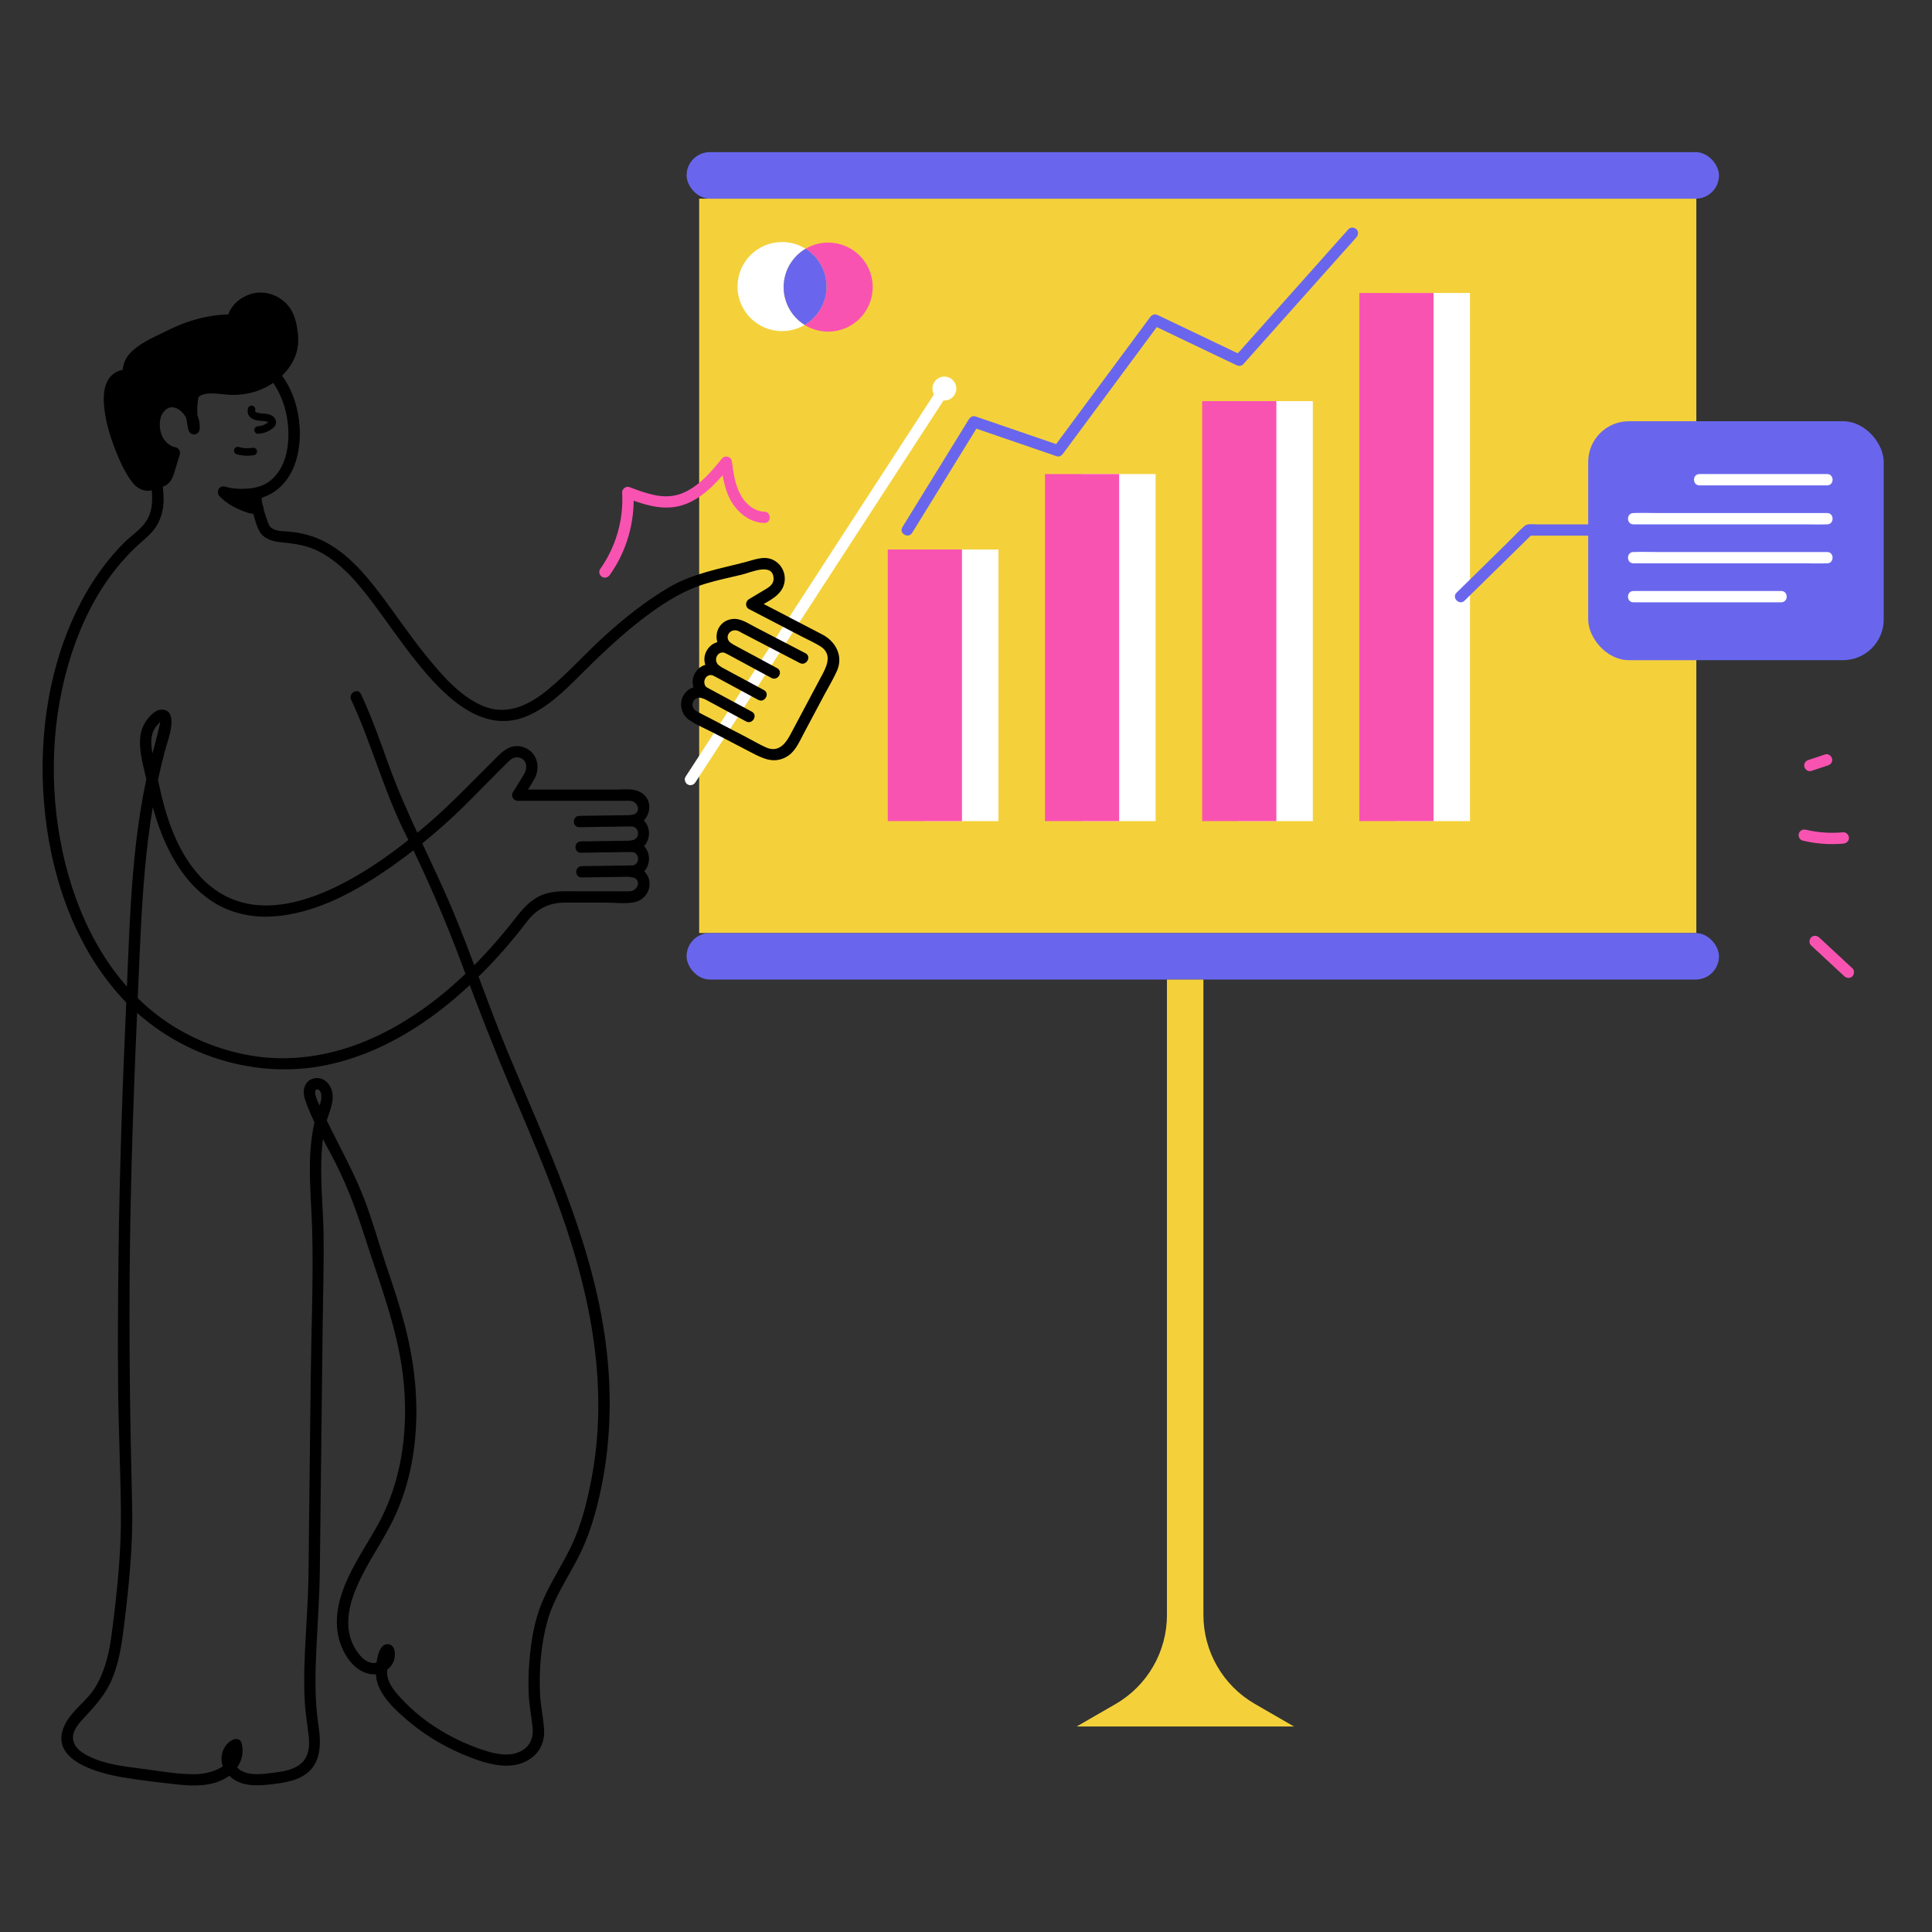 <?xml version="1.0" encoding="UTF-8"?><svg id="Layer_2" xmlns="http://www.w3.org/2000/svg" width="1000" height="1000" viewBox="0 0 1000 1000"><rect x="0" y="0" width="1000" height="1000" fill="#333333" stroke="none"/><path d="M128.329,211.39c-.287,1.28-.282,2.611,.483,3.733,.7,1.026,1.731,1.666,2.877,2.092,.988,.367,2.049,.5,3.092,.603,.506,.05,1.013,.082,1.52,.124,.253,.021,.506,.047,.759,.072,.236,.029,.252,.03,.046,.004,.125,.019,.25,.04,.374,.062,.24,.045,.48,.096,.716,.162,.091,.025,.72,.28,.317,.084,.092,.045,.626,.413,.301,.132,.085,.071,.164,.148,.237,.231-.133-.176-.14-.17-.021,.017-.081-.214-.087-.214-.021-.002-.023-.249-.032-.26-.028-.032l.01-.197c.094-.207,.086-.213-.024-.019,.134-.174,.126-.177-.024-.011-.082,.079-.166,.155-.254,.228-.168,.135-.175,.143-.024,.024-.097,.072-.195,.143-.294,.212-.397,.276-.813,.526-1.243,.747-.215,.111-.433,.216-.655,.311,.363-.155-.313,.109-.379,.132-.458,.157-.925,.285-1.399,.381-.075,.015-.809,.127-.376,.075-.24,.029-.481,.047-.723,.062-1.018,.061-2.002,.854-1.953,1.953,.045,1.005,.861,2.018,1.953,1.953,1.85-.112,3.594-.565,5.261-1.373,.76-.368,1.456-.828,2.123-1.343,.817-.631,1.594-1.4,1.817-2.454,.492-2.33-1.242-4.139-3.322-4.805-.867-.278-1.796-.379-2.698-.468-.411-.041-.824-.07-1.236-.102-.19-.015-.38-.03-.569-.047-.126-.011-.252-.025-.378-.037-.147-.014-.254-.028-.044,0-.464-.063-.927-.158-1.376-.294-.09-.027-.179-.058-.268-.086-.157-.05-.224-.09-.033-.001-.171-.08-.339-.167-.5-.267-.051-.032-.322-.237-.132-.08,.179,.148-.074-.081-.103-.11-.056-.056-.11-.114-.16-.175,.103,.124,.165,.176,.042,.007,.035,.049,.061,.298,.046,.104-.013-.164-.003,.221-.027-.126-.001-.01,.005-.33-.007-.126-.012,.196,.065-.31,.065-.313,.223-.994-.302-2.16-1.364-2.402-.991-.226-2.163,.298-2.402,1.364h0Z"/><rect x="361.888" y="102.829" width="516.133" height="380.103" style="fill:#f4d13b;"/><rect x="355.38" y="78.747" width="534.358" height="24.082" rx="12.041" ry="12.041" style="fill:#6966ed;"/><rect x="355.38" y="482.933" width="534.358" height="24.082" rx="12.041" ry="12.041" style="fill:#6966ed;"/><path d="M472.135,275.81c3.881-6.297,7.761-12.594,11.642-18.89,6.19-10.045,12.381-20.089,18.571-30.134,1.428-2.317,2.855-4.633,4.283-6.95l-3.308,1.346c4.906,1.684,9.812,3.368,14.718,5.052,7.826,2.686,15.651,5.373,23.477,8.059,1.804,.619,3.609,1.239,5.413,1.858,1.323,.454,2.56-.337,3.308-1.346,5.672-7.661,11.344-15.322,17.016-22.982,8.975-12.121,17.949-24.243,26.924-36.364,2.059-2.781,4.118-5.562,6.177-8.343-1.336,.35-2.671,.701-4.007,1.051,4.901,2.341,9.802,4.682,14.703,7.022,7.824,3.737,15.647,7.473,23.47,11.21,1.811,.865,3.623,1.73,5.434,2.595,1.128,.539,2.643,.559,3.549-.458,1.933-2.169,3.865-4.337,5.797-6.506,4.671-5.242,9.341-10.483,14.012-15.725,5.627-6.315,11.254-12.63,16.882-18.945,4.891-5.488,9.781-10.977,14.672-16.465,2.368-2.658,4.795-5.275,7.11-7.979,.034-.04,.07-.078,.104-.117,1.052-1.181,1.164-2.978,0-4.142-1.071-1.071-3.086-1.186-4.142,0-1.933,2.169-3.865,4.337-5.797,6.506-4.671,5.242-9.341,10.483-14.012,15.725-5.627,6.315-11.254,12.63-16.882,18.945-4.891,5.488-9.781,10.977-14.672,16.465-1.605,1.801-3.21,3.602-4.814,5.403-.756,.848-1.612,1.668-2.296,2.576-.031,.041-.07,.078-.104,.117,1.183-.153,2.366-.305,3.549-.458-4.901-2.341-9.802-4.682-14.703-7.022-7.824-3.737-15.647-7.473-23.47-11.21-1.811-.865-3.623-1.73-5.434-2.595-1.55-.74-2.997-.314-4.007,1.051-5.672,7.661-11.344,15.322-17.016,22.982-8.975,12.121-17.949,24.243-26.924,36.364-2.059,2.781-4.118,5.562-6.177,8.343l3.308-1.346c-4.906-1.684-9.812-3.368-14.718-5.052-7.826-2.686-15.651-5.373-23.477-8.059-1.804-.619-3.609-1.239-5.413-1.858-1.238-.425-2.656,.289-3.308,1.346-3.881,6.297-7.761,12.594-11.642,18.89-6.19,10.045-12.381,20.089-18.571,30.134-1.428,2.317-2.855,4.633-4.283,6.95-1.983,3.218,3.082,6.164,5.058,2.957h0Z" style="fill:#6966ed;"/><g><rect x="641.108" y="207.618" width="38.401" height="217.388" style="fill:#fff;"/><rect x="478.392" y="284.42" width="38.401" height="140.586" style="fill:#fff;"/><rect x="559.75" y="245.368" width="38.401" height="179.638" style="fill:#fff;"/><rect x="459.517" y="284.42" width="38.401" height="140.586" style="fill:#f953b2;"/><rect x="540.875" y="245.368" width="38.401" height="179.638" style="fill:#f953b2;"/><rect x="622.233" y="207.618" width="38.401" height="217.388" style="fill:#f953b2;"/><rect x="722.466" y="151.644" width="38.401" height="273.362" style="fill:#fff;"/><rect x="703.591" y="151.644" width="38.401" height="273.362" style="fill:#f953b2;"/></g><path d="M359.916,404.965c7.322-11.258,14.64-22.518,21.957-33.779,9.03-13.897,18.059-27.795,27.088-41.694,9.611-14.794,19.221-29.589,28.831-44.383,9.163-14.106,18.326-28.212,27.491-42.316,7.587-11.676,15.174-23.352,22.765-35.025,.77-1.184,1.54-2.369,2.311-3.553,.863-1.326,.268-3.236-1.051-4.007-1.423-.833-3.143-.279-4.007,1.051-7.322,11.258-14.64,22.518-21.957,33.779-9.03,13.897-18.059,27.795-27.088,41.694-9.611,14.794-19.221,29.589-28.831,44.383-9.163,14.106-18.326,28.212-27.491,42.316-7.587,11.676-15.174,23.352-22.765,35.025-.77,1.184-1.54,2.369-2.311,3.553-.863,1.326-.268,3.236,1.051,4.007,1.423,.833,3.143,.279,4.007-1.051h0Z" style="fill:#fff;"/><path d="M327.2,421.894c-7.986,.117-15.972,.233-23.957,.35-1.124,.016-2.248,.033-3.373,.049-3.766,.055-3.777,5.913,0,5.858,7.986-.117,15.972-.233,23.957-.35,1.124-.016,2.248-.033,3.373-.049,3.766-.055,3.777-5.913,0-5.858h0Z"/><path d="M328.026,435.111c-7.986,.117-15.972,.233-23.957,.35-1.124,.016-2.248,.033-3.373,.049-3.766,.055-3.777,5.913,0,5.858,7.986-.117,15.972-.233,23.957-.35,1.124-.016,2.248-.033,3.373-.049,3.766-.055,3.777-5.913,0-5.858h0Z"/><path d="M328.439,447.915c-7.986,.117-15.972,.233-23.957,.35-1.124,.016-2.248,.033-3.373,.049-3.766,.055-3.777,5.913,0,5.858,7.986-.117,15.972-.233,23.957-.35,1.124-.016,2.248-.033,3.373-.049,3.766-.055,3.777-5.913,0-5.858h0Z"/><path d="M375.228,337.93c7.007,3.778,14.015,7.557,21.022,11.335,1.012,.546,2.024,1.091,3.036,1.637,3.318,1.789,6.279-3.266,2.957-5.058-7.007-3.778-14.015-7.557-21.022-11.335-1.012-.546-2.024-1.091-3.036-1.637-3.318-1.789-6.279,3.266-2.957,5.058h0Z"/><path d="M368.393,349.272c7.007,3.778,14.015,7.557,21.022,11.335,1.012,.546,2.024,1.091,3.036,1.637,3.318,1.789,6.279-3.266,2.957-5.058-7.007-3.778-14.015-7.557-21.022-11.335-1.012-.546-2.024-1.091-3.036-1.637-3.318-1.789-6.279,3.266-2.957,5.058h0Z"/><path d="M362.115,360.439c7.007,3.778,14.015,7.557,21.022,11.335,1.012,.546,2.024,1.091,3.036,1.637,3.318,1.789,6.279-3.266,2.957-5.058-7.007-3.778-14.015-7.557-21.022-11.335-1.012-.546-2.024-1.091-3.036-1.637-3.318-1.789-6.279,3.266-2.957,5.058h0Z"/><g><path d="M134.453,254.874s-9.597,2.57-18.822-.197c5.074,5.535,14.79,8.989,17.773,8.415-5.319-7.032,.96-8.021,1.049-8.218Z"/><path d="M133.675,252.05c-.516,.137-1.042,.243-1.567,.344-.578,.111-1.159,.203-1.741,.293-.71,.11,.444-.046,.003,.001-.198,.021-.395,.049-.592,.071-.425,.048-.85,.09-1.276,.126-4.247,.355-8.128,.128-12.092-1.032-2.898-.848-4.785,2.814-2.85,4.895,2.876,3.093,6.628,5.407,10.492,7.054,3.116,1.328,6.687,2.711,10.131,2.114,1.743-.302,2.819-2.865,1.75-4.303-.537-.723-.998-1.465-1.431-2.253-.158-.287-.088-.191,.004,.053-.051-.134-.103-.268-.148-.404-.057-.173-.196-1.016-.167-.527,.031,.517,.02-.265,.012-.409-.022-.413,.015,.315-.05,.356,.029-.019,.063-.27,.084-.322,.109-.277-.341,.566-.155,.347,.054-.064,.112-.186,.145-.267,.216-.527-.385,.344-.066,.088,.114-.092,.543-.446,.076-.107-.481,.349,.018,.001,.142-.075,.128-.078,.263-.141,.393-.214,.54-.305-.563,.2-.254,.097,.682-.226,1.541-.463,2.006-1.032,.999-1.225,1.198-2.944,0-4.142-1.032-1.032-3.137-1.232-4.142,0,.313-.384,.519-.41,.877-.567,.63-.276,.371-.14,.247-.108-.09,.023-.18,.063-.267,.095-.467,.172-.934,.358-1.381,.578-1.048,.514-1.943,1.313-2.592,2.282-2.051,3.064-.336,6.871,1.609,9.488,.584-1.434,1.167-2.868,1.75-4.303-.407,.07,.79,.016,.342-.052-.098-.015-.213,.008-.311,.009-.261,.001-.518-.032-.777-.042-.501-.02,.587,.111,.221,.033-.14-.03-.283-.045-.424-.071-.337-.061-.672-.135-1.005-.216-.722-.176-1.435-.39-2.139-.629-.405-.138-.807-.284-1.207-.439-.188-.073-.375-.148-.562-.223-.76-.303,.545,.25-.213-.091-1.67-.753-3.293-1.597-4.832-2.595-.409-.265-.811-.54-1.207-.825-.179-.129-.357-.259-.532-.393,.477,.364-.195-.165-.231-.194-.725-.599-1.407-1.244-2.048-1.933-.95,1.632-1.9,3.264-2.85,4.895,4.402,1.288,9.089,1.621,13.649,1.241,2.245-.187,4.546-.464,6.73-1.044,1.481-.393,2.53-2.107,2.046-3.603-.492-1.522-2.016-2.467-3.603-2.046Z"/></g><g><path d="M79.863,247.459c-.435,5.207-5.507,3.988-7.957,1.65-7.487-7.144-25.165-51.455-8.009-54.772,1.879-.363,4.045,.021,5.257,1.502s.878,4.149-.906,4.845c-2.412-3.947-2.647-9.137-.602-13.287,3.157-6.404,15.003-10.978,21.204-14.122,8.597-4.359,18.121-6.883,27.729-7.535,3.484-.237,7.417-.071,9.827,2.457,.453,.475,.852,1.156,.591,1.758-.138,.318-.436,.539-.747,.694-2.107,1.053-4.816-.614-5.505-2.866-.689-2.252,.171-4.713,1.481-6.67,2.694-4.024,7.392-6.63,12.232-6.787,4.84-.156,9.696,2.142,12.644,5.984,1.951,2.542,3.061,5.649,3.635,8.802,.915,5.022,1.335,9.795-.742,14.534-2.141,4.885-5.733,9.119-10.134,12.118-6.418,4.375-14.416,6.182-22.164,5.643-3.167-.22-6.321-.815-9.492-.66-2.242,.109-4.639,.624-6.531,1.888-1.91,1.276-1.89,2.764-2.186,4.93-.655,4.794-.33,9.72,.948,14.386,.883-9.573-11.294-20.113-18.53-9.912-1.286,1.813-1.829,4.059-1.999,6.274-.266,3.482,.36,7.084,2.138,10.09s4.772,5.354,8.204,5.997c-.923,3.038-1.846,6.077-2.769,9.115-.563,1.854-1.215,3.837-2.775,4.986-1.56,1.149-4.3,.816-4.841-1.044Z"/><path d="M76.934,247.459c.018-.166-.173,.55-.213,.755,.08-.41,.06-.153-.041,.001,.295-.448,.152-.151,.029-.044-.426,.373,.026-.032,.085-.052-.512,.173,.088,.061,.127-.021-.018,.038-.343,.102-.411,.114,.984-.177-.104,.053-.095-.027,.001-.009-.521-.015-.066,.017,.412,.029-.079-.013-.186-.041-.315-.08-.617-.169-.923-.278-.408-.145,.401,.217,.024-0-.142-.082-.292-.151-.435-.233-.165-.095-.973-.71-.504-.302-.6-.522-1.097-1.113-1.601-1.725,.596,.724-.112-.168-.31-.454-.277-.397-.543-.8-.803-1.208-1.226-1.927-2.305-3.948-3.31-5.998-.605-1.233-1.18-2.48-1.731-3.737-.135-.309-.268-.619-.401-.928-.043-.101-.215-.518-.003-.007-.066-.159-.132-.317-.198-.476-.265-.644-.524-1.29-.777-1.938-2.143-5.494-3.914-11.183-4.947-16.996-.117-.661-.221-1.324-.319-1.988-.051-.345,.016,.133,.021,.166-.021-.162-.042-.324-.061-.486-.047-.4-.092-.8-.13-1.201-.12-1.258-.189-2.522-.183-3.785,.003-.573,.021-1.146,.059-1.718,.018-.276,.041-.551,.068-.826,.01-.101,.025-.203,.032-.304,.051-.697-.127,.661,0-.014,.192-1.02,.413-1.998,.736-2.986,.261-.801-.114,.152,.064-.184,.131-.248,.242-.505,.379-.75,.12-.215,.257-.419,.385-.629,.417-.684-.19,.128,.069-.116,.337-.316,.685-.671,1.005-1.005,.308-.321-.166,.138-.217,.168,.137-.08,.258-.188,.396-.267,.21-.121,.421-.239,.634-.356,.714-.394-.23,.028,.14-.066,.279-.07,.548-.183,.828-.254,.627-.159,1.26-.203,1.848-.058,.336,.083,.505,.136,.718,.305,.237,.187,.183,.04,.235,.377-.075-.482-.015-.012-.007,.082-.015,.324-.018,.384-.007,.18,.019-.2-.006-.146-.074,.162,.05-.025,.136-.292,.21-.342-.508,.343,.338-.126-.303,.171,1.336,.35,2.671,.701,4.007,1.051-1.574-2.668-2.011-5.827-1.158-8.816,.173-.608,.381-1.193,.677-1.751,.148-.279,.311-.55,.484-.814,.076-.116,.561-.758,.291-.424,.83-1.026,1.819-1.938,2.854-2.754,4.15-3.27,9.922-5.699,14.938-8.121,3.124-1.509,6.212-2.988,9.498-4.124,3.632-1.256,7.366-2.217,11.151-2.884,3.443-.607,7.064-1.119,10.566-.883,1.194,.08,2.609,.388,3.624,1.079,.113,.077,.452,.514,.633,.553-.033-.007,.476-2.245,.492-2.185-.014-.054,.229-.044,.229-.045,.009,.036-.503-.048-.222,.019,.275,.066-.22-.061-.218-.06-.3-.101-.253-.071-.412-.199,.087,.07-.534-.548-.371-.336-.079-.103-.35-.71-.265-.458-.21-.622-.166-1.262-.007-1.888,.376-1.474,1.249-2.774,2.284-3.867,2.01-2.122,4.813-3.6,7.658-3.931,3.071-.357,6.09,.51,8.658,2.264,2.631,1.796,4.249,4.657,5.127,7.658,1.014,3.469,1.569,7.387,1.169,10.994-.377,3.403-2.07,6.579-4.099,9.285-4.099,5.468-10.287,8.898-16.893,10.324-3.522,.76-7.137,.876-10.72,.559-4.062-.359-8.076-1.017-12.123-.115-3.472,.774-6.954,2.812-7.687,6.542-.743,3.784-.912,7.781-.485,11.609,.237,2.126,.607,4.225,1.159,6.292,.373,1.396,1.802,2.31,3.214,2.098,1.505-.226,2.423-1.385,2.54-2.877,.605-7.74-5.544-16.175-13.463-16.959-4.359-.432-8.118,2.124-10.525,5.569-2.96,4.236-3.055,10.585-1.579,15.376,1.675,5.437,5.969,10.112,11.673,11.288l-2.046-3.603c-1.028,3.386-1.972,6.812-3.101,10.165-.289,.86-.835,2.021-1.34,2.347-.812,.525,.456-.32-.396,.127,.332-.174-.285-.077,.093,.023l-.28-.063c-.337-.103-.36-.113-.069-.029,.057,.155,.285,.29,.357,.487-.54-1.486-1.991-2.489-3.603-2.046-1.434,.394-2.588,2.109-2.046,3.603,.853,2.349,2.802,3.72,5.297,3.85,2.433,.127,4.524-1.199,5.91-3.11,1.286-1.773,1.845-3.983,2.473-6.05,.785-2.583,1.569-5.165,2.354-7.748,.438-1.442-.522-3.289-2.046-3.603-3.296-.679-5.918-2.999-7.22-6.137-1.295-3.123-1.565-7.34-.204-10.489,.316-.732,.786-1.431,1.292-1.998,.549-.615,1.045-1.071,1.493-1.34,.294-.176,.586-.354,.898-.497-.445,.204,.341-.106,.477-.144,.174-.049,.985-.201,.413-.129,.351-.044,.709-.053,1.063-.042,.177,.005,.354,.019,.53,.034-.048-.004-.462-.077-.119-.012,.308,.059,.613,.128,.915,.216,.18,.053,.838,.291,.676,.223-.128-.054,.569,.288,.773,.403,1.238,.7,1.806,1.197,2.858,2.409,.131,.15,.261,.303,.383,.46-.188-.242,.02,.037,.085,.129,.232,.33,.452,.668,.657,1.015,.206,.348,.398,.704,.575,1.067,.088,.18,.177,.365,.255,.55-.12-.287,.002,.029,.042,.143,.626,1.787,.787,2.606,.638,4.512l5.753-.779c-1.17-4.383-1.444-8.874-.874-13.376,.111-.88,.1-1.067,.33-1.981,.114-.454-.135,.042,.136-.339,.178-.251,.124-.182,.469-.421,1.394-.966,3.22-1.298,4.884-1.381,4.591-.228,9.128,.911,13.732,.72,4.271-.177,8.569-.981,12.549-2.558,7.762-3.077,14.518-8.807,17.956-16.531,1.923-4.319,2.266-8.827,1.662-13.479-.568-4.37-1.516-8.823-4.103-12.491-4.8-6.806-13.88-9.839-21.696-6.642-3.822,1.563-7.301,4.318-9.253,8.019-2.16,4.094-2.086,9.405,2.161,12.106,1.728,1.099,3.967,1.408,5.875,.633,2.822-1.147,3.749-4.259,1.879-6.723-2.509-3.306-7.026-4.082-10.925-3.988-8.931,.214-17.961,2.444-26.159,5.92-3.212,1.362-6.322,2.969-9.472,4.468-3.076,1.463-6.146,2.97-9.026,4.796-2.881,1.827-5.66,3.973-7.586,6.829-2.282,3.383-2.829,7.763-2.187,11.717,.326,2.006,1.076,3.943,2.108,5.691,.86,1.457,2.563,1.718,4.007,1.051,2.47-1.142,3.486-4.193,2.901-6.726-.634-2.743-3.076-4.608-5.781-5.049-3.269-.533-6.719,.58-9.088,2.897-4.006,3.919-4.348,10.324-3.903,15.564,.582,6.86,2.414,13.593,4.753,20.048,2.097,5.787,4.559,11.6,7.851,16.821,1.444,2.291,3.1,4.66,5.522,6.003,1.919,1.065,4.349,1.684,6.499,.977,2.848-.937,4.015-3.498,4.312-6.288,.168-1.575-1.466-2.929-2.929-2.929-1.723,0-2.761,1.349-2.929,2.929Z"/></g><path d="M181.763,362.203c10.507,22.447,16.692,46.591,27.77,68.81,11.045,22.154,20.913,44.886,29.548,68.085,8.026,21.563,16.285,42.923,25.291,64.103,8.978,21.114,18.088,42.193,25.806,63.81,15.946,44.666,25.048,92.193,15.794,139.385-2.266,11.558-5.231,23.419-10.37,34.063-4.683,9.698-10.716,18.697-14.92,28.633-4.177,9.872-5.875,20.621-6.712,31.257-.436,5.547-.558,11.123-.298,16.683,.262,5.6,1.295,11.01,1.95,16.557,.721,6.104-1.389,11.046-7.283,13.401-5.462,2.182-11.537,.915-16.953-.77-10.755-3.346-21.038-8.53-30.187-15.092-4.678-3.355-8.978-7.181-12.936-11.357-3.119-3.291-6.917-7.483-7.73-12.143-.487-2.794,.227-6.078,.907-8.785,.168-.667,.594-1.459,.632-2.136,.068-1.213,2.123-.703-1.593-.862-3.192-.137-1.121,.557-2.573,2.692-.794,1.168-2.219,1.973-3.587,2.175-5.244,.777-9.499-5.22-11.501-9.273-1.97-3.988-2.725-8.412-2.544-12.837,.386-9.428,4.597-18.433,8.982-26.609,4.377-8.163,9.549-15.894,13.693-24.182,4.922-9.844,8.322-20.408,10.284-31.23,4.026-22.207,2.515-45.174-2.792-67.033-2.858-11.772-6.718-23.266-10.597-34.731-3.776-11.159-6.881-22.633-11.087-33.631-4.045-10.578-9.242-20.646-14.375-30.723-2.678-5.258-5.338-10.528-7.797-15.894-1.133-2.471-2.748-5.173-3.306-7.842-.235-1.124-.376-3.4,1.452-2.75,1.652,.587,1.699,3.487,1.546,4.82-.298,2.608-1.486,5.094-2.259,7.585-.874,2.816-1.546,5.693-2.058,8.596-.975,5.526-1.421,11.135-1.541,16.742-.245,11.533,.829,23.035,1.151,34.555,.708,25.335-.426,50.833-.72,76.176l-.907,78.047c-.145,12.468-.094,24.954-.66,37.411-.544,11.97-1.484,23.922-1.746,35.904-.131,6.02-.096,12.049,.276,18.06,.356,5.746,1.396,11.346,2.009,17.051,.554,5.155-.036,10.798-4.38,14.213-3.888,3.057-9.258,3.862-14.026,4.452-5.361,.664-11.591,1.656-16.547-1.08-4.113-2.27-6.681-8.652-1.181-11.031-1.434-.584-2.868-1.167-4.303-1.75,2.935,10.414-10.263,14.416-18.005,14.587-9.258,.205-18.711-1.659-27.872-2.81-9.448-1.187-19.974-2.403-28.502-6.948-3.08-1.641-6.271-3.982-7.072-7.584-.977-4.39,2.274-8.282,5.04-11.269,5.945-6.419,11.422-12.157,14.899-20.365,3.571-8.428,5.014-17.314,6.129-26.338,2.626-21.259,4.925-42.671,4.385-64.125-1.108-44.07-1.705-88.054-1.146-132.142,.556-43.815,2.162-87.551,4.107-131.322,1.91-42.988,2.857-86.008,14.303-127.779,1.178-4.299,7.333-20.09-1.832-20.338-3.476-.094-6.674,3.617-8.407,6.21-1.884,2.82-2.761,6.132-2.926,9.495-.363,7.389,2.243,15.113,3.679,22.304,1.576,7.89,3.594,15.711,6.356,23.274,5.278,14.448,13.343,28.327,26.2,37.256,9.109,6.326,20.135,9.071,31.155,8.593,23.255-1.008,45.174-13.449,63.733-26.574,14.49-10.247,28.112-21.891,40.552-34.553,2.829-2.88,5.661-5.753,8.516-8.608,3.423-3.423,6.787-6.918,10.274-10.274,1.439-1.386,2.878-2.642,5.098-2.393,4.457,.499,5.21,5.14,3.372,8.387-1.867,3.297-3.979,6.476-5.963,9.704-1.171,1.906,.346,4.407,2.529,4.407,18.2,0,36.4,0,54.6,0,1.211,0,2.488-.121,3.694,0,4.644,.465,5.659,6.922,.462,7.308-3.763,.279-3.772,5.581,0,5.858,4.692,.344,4.704,6.963,0,7.308-3.764,.276-3.771,5.581,0,5.858,4.692,.344,4.704,6.963,0,7.308-3.765,.276-3.77,5.578,0,5.858,5.385,.4,4.037,7.075-.791,7.308-2.154,.104-4.339,0-6.495,0-7.114,0-14.228,0-21.342,0-5.757,0-11.556-.369-17.048,1.734-7.744,2.965-11.924,9.279-16.857,15.446-20.281,25.358-45.813,48.646-76.27,60.892-18.346,7.377-38.392,10.317-57.983,6.986-19.223-3.268-37.879-11.647-52.734-24.338-25.791-22.036-40.15-54.738-46.099-87.575-6.162-34.008-3.795-70.295,8.272-102.779,5.569-14.99,13.47-29.349,24.061-41.39,2.646-3.009,5.455-5.876,8.421-8.571,3.747-3.404,7.525-6.234,9.917-10.853,2.7-5.213,3.247-10.659,2.702-16.426-.678-7.179-1.313-14.363-2.034-21.538-1.195-11.897-5.624-26.682,2.262-37.227,7.21-9.642,21.165-12.918,32.569-11.266,9.773,1.416,19.346,6.37,24.799,14.783,4.375,6.749,6.696,14.877,7.129,22.875,.412,7.595-.726,15.767-5.099,22.176-1.94,2.843-4.553,5.191-7.659,6.695-2.871,1.39-6.276,1.244-6.879,4.981-.511,3.168,.665,6.839,1.496,9.86,.835,3.038,1.674,6.463,3.239,9.226,2.3,4.061,7.04,5.252,11.345,5.687,6.887,.696,13.252,1.511,19.492,4.765,11.614,6.056,20.214,16.409,27.937,26.72,7.476,9.98,14.468,20.319,22.272,30.053,13.606,16.972,33.719,38.462,57.519,28.373,10.658-4.518,19.256-13.038,27.334-21.084,9.448-9.41,19.051-18.675,29.507-26.973,10.735-8.519,22.337-16.459,35.555-20.476,6.215-1.889,12.595-3.16,18.901-4.699,4.299-1.049,15.886-6.426,16.226,1.971,.146,3.607-3.317,5.129-5.915,6.687-2.293,1.374-4.587,2.749-6.88,4.123-1.81,1.085-1.995,4.02,0,5.058,9.099,4.736,18.198,9.472,27.296,14.208,3.179,1.655,6.557,3.136,9.607,5.026,6.119,3.793,3.829,9.586,1.208,14.511-5.569,10.463-11.139,20.927-16.708,31.39-2.583,4.852-6.282,9.267-12.497,6.511-3.544-1.571-6.946-3.615-10.383-5.404-6.439-3.352-12.878-6.703-19.317-10.055-1.896-.987-3.843-1.913-5.703-2.968-.689-.391-1.323-.734-1.843-1.375-2.405-2.966,.652-7.164,4.235-5.625,3.376,1.45,6.256-3.02,2.957-5.058-3.909-2.414-1.29-8.52,3.122-6.62,3.376,1.454,6.255-3.021,2.957-5.058-3.909-2.414-1.29-8.52,3.122-6.62,3.376,1.454,6.253-3.019,2.957-5.058-4.176-2.583-1.167-8.07,3.324-6.515,.652,.226,1.294,.674,1.904,.991,3.626,1.887,7.251,3.774,10.877,5.661,6.414,3.339,12.829,6.677,19.243,10.016,3.34,1.738,6.305-3.315,2.957-5.058-8.759-4.559-17.519-9.118-26.278-13.678-3.604-1.876-7.441-4.596-11.686-4.027-9.267,1.244-10.822,13.012-3.298,17.667,.986-1.686,1.971-3.372,2.957-5.058-4.76-2.05-10.25-.961-12.886,3.851-2.58,4.71-.513,10.191,3.851,12.886,.986-1.686,1.971-3.372,2.957-5.058-4.76-2.05-10.25-.961-12.886,3.851-2.58,4.71-.513,10.191,3.851,12.886,.986-1.686,1.971-3.372,2.957-5.058-4.628-1.989-9.974-1.076-12.689,3.535-2.538,4.311-1.058,10.007,3.03,12.797,3.898,2.661,8.556,4.532,12.73,6.705,6.568,3.418,13.135,6.837,19.703,10.255,5.468,2.846,10.825,5.486,17.027,2.502,5.177-2.49,7.267-7.847,9.806-12.616,3.534-6.639,7.067-13.278,10.601-19.917,2.174-4.084,4.637-8.121,6.522-12.351,3.427-7.692-.584-15.248-7.589-18.893-11.679-6.079-23.357-12.157-35.036-18.236v5.058c4.907-2.941,12.396-5.817,14.771-11.398,1.961-4.606,.544-10.053-3.532-13.03-5.151-3.762-10.549-1.285-16.048,.152-13.568,3.546-27.176,5.837-39.444,13.046-11.904,6.995-22.803,15.651-33.036,24.887-10.074,9.093-19.119,19.38-29.589,28.02-9.113,7.519-20.204,13.331-32.123,9.104-12.539-4.447-22.734-16.454-30.909-26.479-8.594-10.539-16.088-21.911-24.336-32.714-7.825-10.248-16.6-20.346-28.209-26.399-5.81-3.029-12.038-4.668-18.547-5.257-2.938-.266-6.561-.027-9.03-1.905-1.235-.939-1.563-2.059-2.074-3.487-1.274-3.563-2.536-7.388-3-11.159-.075-.613,.004-1.288-.105-1.885-.001-.003-.734,1.151-.752,1.142,.128,.07,1.197-.359,1.434-.441,1.927-.661,3.811-1.525,5.524-2.631,6.581-4.251,10.606-11.345,12.359-18.854,3.618-15.495-.367-35.148-12.215-46.352-16.226-15.342-47.628-16.042-61.705,2.71-8.111,10.804-5.334,24.732-3.791,37.101,.894,7.168,1.421,14.393,2.1,21.584,.654,6.926,1.168,13.268-2.982,19.296-2.803,4.071-7.343,6.932-10.852,10.407-2.86,2.832-5.559,5.826-8.094,8.951-5.356,6.601-10.039,13.717-14.03,21.221-16.896,31.775-22.532,69.34-19.544,104.958,2.962,35.3,14.558,71.176,38.074,98.246,26.488,30.49,68.594,45.451,108.302,37.182,36.224-7.544,67.214-31.895,91.206-59.114,4.222-4.79,8.259-9.739,12.125-14.821,5.218-6.859,11.472-10.122,20.083-10.122h20.59c4.82,0,10.297,.74,15.074-.175,4.792-.918,8.338-5.297,7.936-10.202-.416-5.082-4.641-8.289-9.455-8.646v5.858c12.228-.897,12.231-18.126,0-19.023v5.858c12.228-.897,12.231-18.126,0-19.023v5.858c9.972-.74,13.278-14.433,3.331-18.316-3.181-1.242-7.262-.707-10.602-.707-13.35,0-26.7,0-40.05,0-3.812,0-7.623,0-11.435,0,.843,1.469,1.686,2.938,2.529,4.407,2.028-3.3,4.197-6.548,6.097-9.922,3.285-5.835,1.561-13.447-4.947-16.138-5.239-2.166-9.743,.149-13.414,3.82-3.565,3.565-7.129,7.129-10.694,10.694-7.834,7.834-15.562,15.718-23.904,23.03-30.102,26.387-88.802,68.709-123.003,25.689-10.086-12.688-15.146-28.862-18.431-44.505-.756-3.602-1.38-7.227-2.188-10.819-.876-3.895-1.921-7.892-1.689-11.921,.116-2.006,.583-3.954,1.599-5.703,.39-.67,.836-1.273,1.348-1.863,.057-.065,2.206-2.119,1.626-2.181,.445,.047-3.313,14.263-3.631,15.434-11.275,41.547-11.914,84.713-13.826,127.432-1.992,44.51-3.574,88.986-4.111,133.542-.269,22.314-.41,44.629-.222,66.944,.185,21.933,1.23,43.849,1.465,65.775,.23,21.426-2.096,42.871-4.878,64.089-1.225,9.344-3.496,18.826-8.453,26.943-4.347,7.12-12.042,11.801-15.707,19.329-8.91,18.303,17.348,25.07,29.793,27.175,9.498,1.607,19.162,2.699,28.738,3.743,8.211,.896,17.081,1.026,24.498-3.161,6.419-3.624,10.518-11.001,8.452-18.329-.561-1.992-2.591-2.491-4.303-1.75-4.035,1.745-6.251,6.088-6.084,10.393,.187,4.822,3.586,8.855,7.727,11.011,5.575,2.903,11.958,2.439,17.997,1.745,4.911-.565,9.845-1.245,14.396-3.28,11.251-5.031,11.755-16.188,10.104-26.89-2.025-13.127-1.731-26.546-1.115-39.772,.63-13.511,1.624-26.988,1.782-40.518,.17-14.588,.339-29.176,.509-43.765,.333-28.69,.667-57.381,1-86.071,.167-14.382,.608-28.791,.457-43.173-.136-13.018-1.549-26.003-1.213-39.03,.163-6.346,.74-12.686,2.215-18.871,1.275-5.345,4.518-10.972,3.528-16.594-.797-4.529-4.713-8.569-9.585-7.421-4.934,1.162-6.043,6.322-4.657,10.583,3.839,11.796,10.725,22.905,16.256,33.96,6.027,12.045,10.521,24.216,14.614,37.018,8.143,25.468,18.184,50.48,20.431,77.374,2.087,24.973-1.457,50.552-13.805,72.629-9.338,16.695-23.857,35.611-20.403,55.95,1.495,8.802,7.856,20.088,17.785,20.894,4.623,.375,9.265-2.313,11.071-6.629,1.149-2.745,1.165-8.81-3.058-8.946-5.771-.186-6.313,12.659-6.041,16.358,.713,9.715,10.62,18.373,17.537,24.128,9.448,7.861,20.239,13.919,31.708,18.294,10.216,3.897,22.997,7.219,32.228-.736,4.209-3.627,5.877-8.745,5.492-14.207-.436-6.185-1.85-12.222-2.106-18.449-.51-12.412,.501-25.313,3.822-37.318,3.28-11.856,10.425-22.119,15.983-32.958,5.813-11.335,9.337-23.714,11.909-36.152,5.446-26.334,5.591-53.437,1.588-79.98-7.657-50.774-30.011-97.517-49.586-144.478-10.163-24.382-18.511-49.447-28.688-73.818-10.614-25.417-23.875-49.595-33.226-75.524-4.489-12.447-8.866-24.931-14.482-36.929-1.597-3.412-6.648-.441-5.058,2.957h0Z"/><circle cx="488.806" cy="201.109" r="6.183" style="fill:#fff;"/><path d="M669.746,893.626l-20.27-11.703c-16.455-9.501-26.592-27.058-26.592-46.059V507.014h-18.875v328.93c0,19.001-10.137,36.559-26.592,46.059l-20.132,11.623h112.461Z" style="fill:#f4d13b;"/><rect x="822.048" y="218.032" width="152.952" height="123.664" rx="21.064" ry="21.064" style="fill:#6966ed;"/><path d="M879.649,251.226h66.062c3.769,0,3.775-5.858,0-5.858h-66.062c-3.769,0-3.775,5.858,0,5.858h0Z" style="fill:#fff;"/><path d="M845.479,271.402h87.889c4.048,0,8.126,.144,12.172,0,.057-.002,.115,0,.172,0,3.769,0,3.775-5.858,0-5.858h-87.889c-4.048,0-8.126-.144-12.172,0-.057,.002-.115,0-.172,0-3.769,0-3.775,5.858,0,5.858h0Z" style="fill:#fff;"/><path d="M845.479,291.579h87.889c4.048,0,8.126,.144,12.172,0,.057-.002,.115,0,.172,0,3.769,0,3.775-5.858,0-5.858h-87.889c-4.048,0-8.126-.144-12.172,0-.057,.002-.115,0-.172,0-3.769,0-3.775,5.858,0,5.858h0Z" style="fill:#fff;"/><path d="M845.479,311.756h76.476c3.769,0,3.775-5.858,0-5.858h-76.476c-3.769,0-3.775,5.858,0,5.858h0Z" style="fill:#fff;"/><path d="M822.048,271.402h-26.544c-1.908,0-4.904-.507-6.444,.859-2.97,2.635-5.704,5.598-8.536,8.378-5.439,5.338-10.877,10.676-16.316,16.014-3.431,3.368-6.862,6.735-10.294,10.103-2.695,2.645,1.448,6.786,4.142,4.142,3.959-3.886,7.919-7.772,11.878-11.658,6.309-6.193,12.619-12.385,18.928-18.578,1.447-1.42,2.893-2.84,4.34-4.26-.69,.286-1.381,.572-2.071,.858h30.916c3.769,0,3.775-5.858,0-5.858h0Z" style="fill:#6966ed;"/><g><path d="M405.611,148.607c0-8.453,4.554-15.839,11.339-19.851-3.531-2.198-7.697-3.472-12.162-3.472-12.729,0-23.048,10.319-23.048,23.048s10.319,23.048,23.048,23.048c4.276,0,8.277-1.169,11.709-3.197-6.534-4.068-10.886-11.312-10.886-19.576Z" style="fill:#fff;"/><path d="M428.659,125.558c-4.276,0-8.277,1.169-11.709,3.197,6.534,4.068,10.886,11.312,10.886,19.576,0,8.453-4.554,15.839-11.339,19.851,3.531,2.198,7.697,3.472,12.162,3.472,12.729,0,23.048-10.319,23.048-23.048s-10.319-23.048-23.048-23.048Z" style="fill:#f953b2;"/><path d="M427.836,148.332c0-8.264-4.352-15.508-10.886-19.576-6.785,4.011-11.339,11.397-11.339,19.851,0,8.264,4.352,15.508,10.886,19.576,6.785-4.011,11.339-11.397,11.339-19.851Z" style="fill:#6966ed;"/></g><path d="M122.557,235.124c2.955,.855,6.031,.962,9.052,.431,1.008-.177,1.667-1.464,1.364-2.402-.351-1.085-1.321-1.554-2.402-1.364-.172,.03-.345,.055-.518,.085-.148,.022-.099,.015,.148-.018-.099,.013-.198,.024-.298,.035-.298,.033-.597,.057-.896,.075-.649,.037-1.3,.038-1.948,.003-.299-.016-.599-.04-.897-.071-.099-.011-.199-.022-.298-.034,.246,.035,.296,.041,.147,.02-.173-.027-.346-.052-.518-.083-.64-.112-1.273-.263-1.897-.443-.981-.284-2.17,.345-2.402,1.364-.238,1.043,.313,2.098,1.364,2.402h0Z"/><path d="M315.66,297.563c8.729-12.29,13.096-27.595,12.214-42.641-1.236,.941-2.472,1.883-3.708,2.824,8.446,3.203,17.346,6.256,26.477,4.404,7.357-1.492,13.658-6.111,18.888-11.303,3.022-3,5.766-6.262,8.465-9.55-1.632-.431-3.264-.862-4.895-1.292,.993,7.104,2.098,14.597,6.144,20.71,3.682,5.564,9.497,9.792,16.338,9.981,3.771,.104,3.768-5.754,0-5.858-4.959-.137-9.327-3.728-11.877-8.033-3.263-5.507-4.085-12.13-4.956-18.358-.296-2.117-3.586-2.887-4.895-1.292-4.345,5.292-8.858,10.779-14.511,14.736-2.649,1.854-5.477,3.358-8.592,4.213-3.662,1.005-7.508,.987-11.226,.291-4.749-.889-9.297-2.59-13.8-4.298-1.732-.657-3.812,1.043-3.708,2.824,.828,14.131-3.219,28.146-11.414,39.684-.916,1.29-.229,3.259,1.051,4.007,1.469,.859,3.089,.243,4.007-1.051h0Z" style="fill:#f953b2;"/><path d="M933.1,435.108c6.86,1.624,13.96,2.18,20.983,1.548,1.575-.142,2.929-1.245,2.929-2.929,0-1.474-1.344-3.072-2.929-2.929-6.548,.59-13.061,.168-19.425-1.339-1.538-.364-3.173,.482-3.603,2.046-.408,1.486,.5,3.237,2.046,3.603h0Z" style="fill:#f953b2;"/><path d="M937.433,489.354c5.74,5.326,11.481,10.652,17.222,15.978,1.123,1.042,3.045,1.196,4.142,0,1.04-1.133,1.2-3.029,0-4.142-5.74-5.326-11.481-10.652-17.222-15.978-1.123-1.042-3.045-1.196-4.142,0-1.04,1.133-1.2,3.029,0,4.142h0Z" style="fill:#f953b2;"/><path d="M937.544,399.029c2.886-.962,5.773-1.924,8.659-2.886,.723-.241,1.358-.676,1.75-1.346,.367-.628,.523-1.553,.295-2.257-.468-1.445-2.047-2.564-3.603-2.046-2.886,.962-5.773,1.924-8.659,2.886-.723,.241-1.358,.676-1.75,1.346-.367,.628-.523,1.553-.295,2.257,.468,1.445,2.047,2.564,3.603,2.046h0Z" style="fill:#f953b2;"/></svg>
